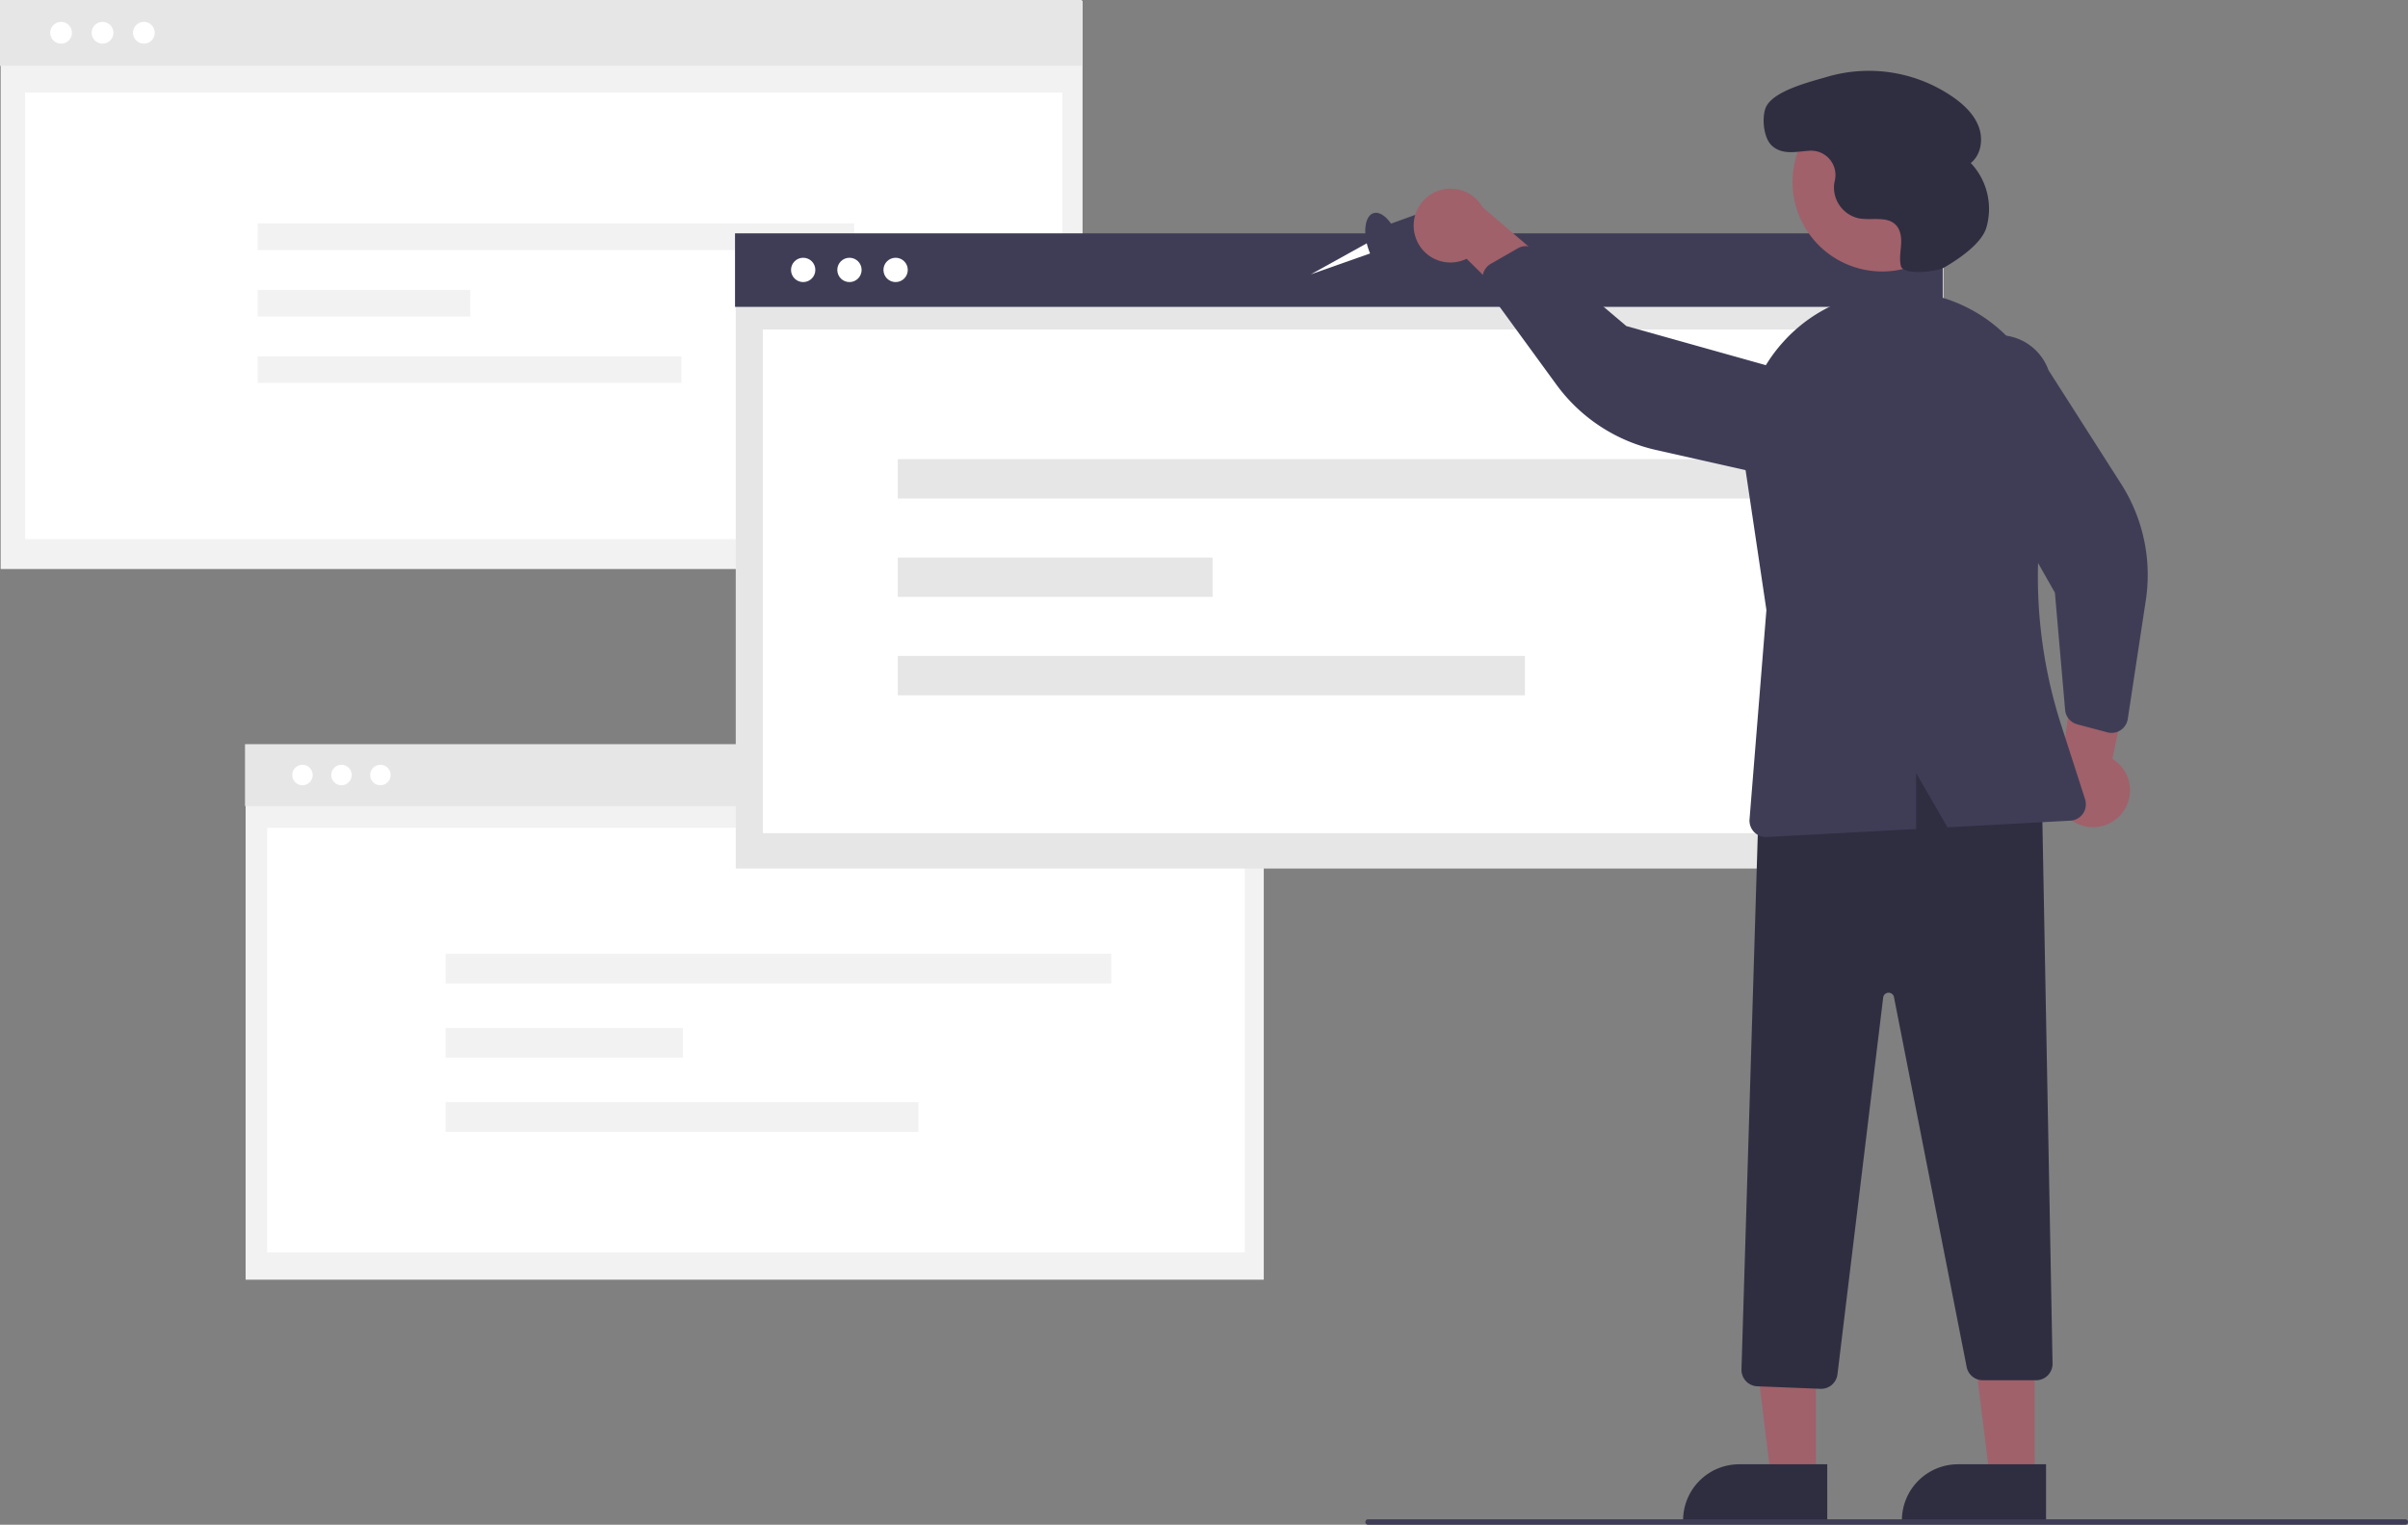 <svg xmlns="http://www.w3.org/2000/svg" data-name="Layer 1" width="884.549" height="560"><rect width="100%" height="100%" fill="#808080" stroke="none"/><path data-name="Rectangle 246" fill="#f2f2f2" d="M.243.323h397.426V209H.243z"/><path data-name="Rectangle 264" fill="#e6e6e6" d="M0 0h397.426v24.191H0z"/><path data-name="Rectangle 247" fill="#fff" d="M9.23 34h381v164h-381z"/><circle data-name="Ellipse 194" cx="37.661" cy="12.034" r="4.002" fill="#fff"/><circle data-name="Ellipse 195" cx="52.851" cy="12.034" r="4.002" fill="#fff"/><circle data-name="Ellipse 246" cx="22.431" cy="12.034" r="4.002" fill="#fff"/><g data-name="Group 31" fill="#f2f2f2"><path data-name="Rectangle 250" d="M94.666 82.06h219.087v9.764H94.666z"/><path data-name="Rectangle 251" d="M94.666 106.47h78.115v9.764H94.666z"/><path data-name="Rectangle 252" d="M94.666 130.881h155.62v9.764H94.666z"/></g><path data-name="Rectangle 246" fill="#f2f2f2" d="M90.228 273.622H464.23V470H90.228z"/><path data-name="Rectangle 264" fill="#e6e6e6" d="M90 273.318h374.002v22.766H90z"/><path data-name="Rectangle 247" fill="#fff" d="M98.115 304h359.116v156H98.115z"/><circle data-name="Ellipse 194" cx="125.441" cy="284.643" r="3.766" fill="#fff"/><circle data-name="Ellipse 195" cx="139.736" cy="284.643" r="3.766" fill="#fff"/><circle data-name="Ellipse 246" cx="111.109" cy="284.643" r="3.766" fill="#fff"/><path data-name="Rectangle 246" fill="#e6e6e6" d="M270.271 86.062h443.631V319H270.271z"/><path data-name="Rectangle 264" fill="#3f3d56" d="M270 85.702h443.631v27.004H270z"/><path data-name="Rectangle 247" fill="#fff" d="M280.23 121h423v185h-423z"/><circle data-name="Ellipse 194" cx="312.039" cy="99.135" r="4.467" fill="#fff"/><circle data-name="Ellipse 195" cx="328.995" cy="99.135" r="4.467" fill="#fff"/><circle data-name="Ellipse 246" cx="295.039" cy="99.135" r="4.467" fill="#fff"/><g data-name="Group 31" fill="#e6e6e6"><path data-name="Rectangle 250" d="M329.785 168.636h324.331v14.455H329.785z"/><path data-name="Rectangle 251" d="M329.785 204.773h115.639v14.455H329.785z"/><path data-name="Rectangle 252" d="M329.785 240.91H560.16v14.455H329.785z"/></g><g data-name="Group 31" fill="#f2f2f2"><path data-name="Rectangle 250" d="M163.672 350.301h244.559v10.9H163.672z"/><path data-name="Rectangle 251" d="M163.672 377.55h87.196v10.9h-87.196z"/><path data-name="Rectangle 252" d="M163.672 404.799h173.712v10.9H163.672z"/></g><path fill="#fff" d="m502.342 89.215-20.851 11.551 22.237-7.842-1.386-3.709z"/><ellipse cx="665.845" cy="259.435" rx="5.817" ry="11.72" transform="rotate(-17.994 50.139 672.516)" fill="#3f3d56"/><path fill="#3f3d56" d="m509.46 82.667 13.83-4.992 2.94 8.142-13.385 9.041-3.385-12.191z"/><path d="M519.847 86.664a13.47 13.47 0 0 0 18.883 8.369l34.02 33.675 4.877-24.392-33.054-28.239a13.543 13.543 0 0 0-24.726 10.587ZM779.102 299.128a13.47 13.47 0 0 0-3.164-20.41l9.946-46.824-23.158 9.08-5.895 43.073a13.543 13.543 0 0 0 22.271 15.081ZM667.031 543.156h-16.423l-7.813-63.345 24.238.001-.002 63.344z" fill="#a0616a"/><path d="m671.219 559.076-52.953-.002v-.67a20.61 20.61 0 0 1 20.61-20.61h32.344Z" fill="#2f2e41"/><path fill="#a0616a" d="M747.403 543.156h-16.422l-7.813-63.345 24.238.001-.003 63.344z"/><path d="m751.591 559.076-52.953-.002v-.67a20.61 20.61 0 0 1 20.611-20.61h32.343ZM668.742 510.08l-23.248-.93a6.047 6.047 0 0 1-5.784-6.207l6.55-214.835.427-.154c40.744-14.74 74.45-13.625 103.046 3.402l.32.191 3.924 209.24a6.027 6.027 0 0 1-6.027 6.142h-19.603a6.041 6.041 0 0 1-5.915-4.865l-26.704-135.842a2.009 2.009 0 0 0-3.966.146l-16.796 138.415a6.062 6.062 0 0 1-5.986 5.3 7.24 7.24 0 0 1-.238-.003Z" fill="#2f2e41"/><circle cx="849.083" cy="236.804" r="32.901" transform="rotate(-28.663 437.522 460.48)" fill="#a0616a"/><path d="M545.183 99.53a6.035 6.035 0 0 1 2.443-2.64l9.922-5.697a6.048 6.048 0 0 1 6.898.628l32.966 27.929 75.772 21.244a19.419 19.419 0 1 1-16.514 35.151l-48.402-10.896a62.12 62.12 0 0 1-36.554-24l-25.957-35.578a6.035 6.035 0 0 1-1.026-4.807 5.967 5.967 0 0 1 .452-1.333ZM777.698 268.814a6.035 6.035 0 0 1-3.595.155l-11.057-2.94a6.048 6.048 0 0 1-4.455-5.303l-3.746-43.044-38.85-68.436a19.419 19.419 0 1 1 36.477-13.334l26.699 41.817a62.12 62.12 0 0 1 9.06 42.78l-6.618 43.54a6.035 6.035 0 0 1-2.656 4.136 5.968 5.968 0 0 1-1.26.629Z" fill="#3f3d56"/><path d="M655.371 125.231a56.023 56.023 0 0 1 44.925-18.163q.825.05 1.643.115h.001a55.905 55.905 0 0 1 40.4 22.298 56.746 56.746 0 0 1 10.08 45.739 177.303 177.303 0 0 0 4.684 90.922l8.826 27.406a6.026 6.026 0 0 1-5.414 7.866l-45.123 2.426-11.547-19.945v20.566l-54.842 2.948c-.11.007-.218.01-.326.01a6.028 6.028 0 0 1-6.006-6.513l6.198-76.865-7.775-52.206a56.38 56.38 0 0 1 14.276-46.604Z" fill="#3f3d56"/><path d="M714.224 98.212c-3.047 1.753-15.087 2.915-15.945-.493l-.018-.075c-.597-2.497-.101-5.104.07-7.666s-.08-5.376-1.824-7.26c-3.253-3.51-9.039-1.65-13.742-2.537a11.606 11.606 0 0 1-9.028-12.395c.067-.532.172-1.066.29-1.598a8.939 8.939 0 0 0-9.28-10.826c-4.752.272-9.882 1.712-13.815-1.808-3.04-2.722-3.783-9.809-2.447-13.665 2.246-6.481 16.63-9.874 22.91-11.74a54.413 54.413 0 0 1 46.12 7.568c3.967 2.796 7.671 6.31 9.362 10.858s.875 10.288-2.937 13.291a24.557 24.557 0 0 1 5.688 23.853c-1.884 6.067-10.87 11.884-15.404 14.493Z" fill="#2f2e41"/><path d="M883.55 560h-381a1 1 0 0 1 0-2h381a1 1 0 0 1 0 2Z" fill="#3f3d56"/></svg>